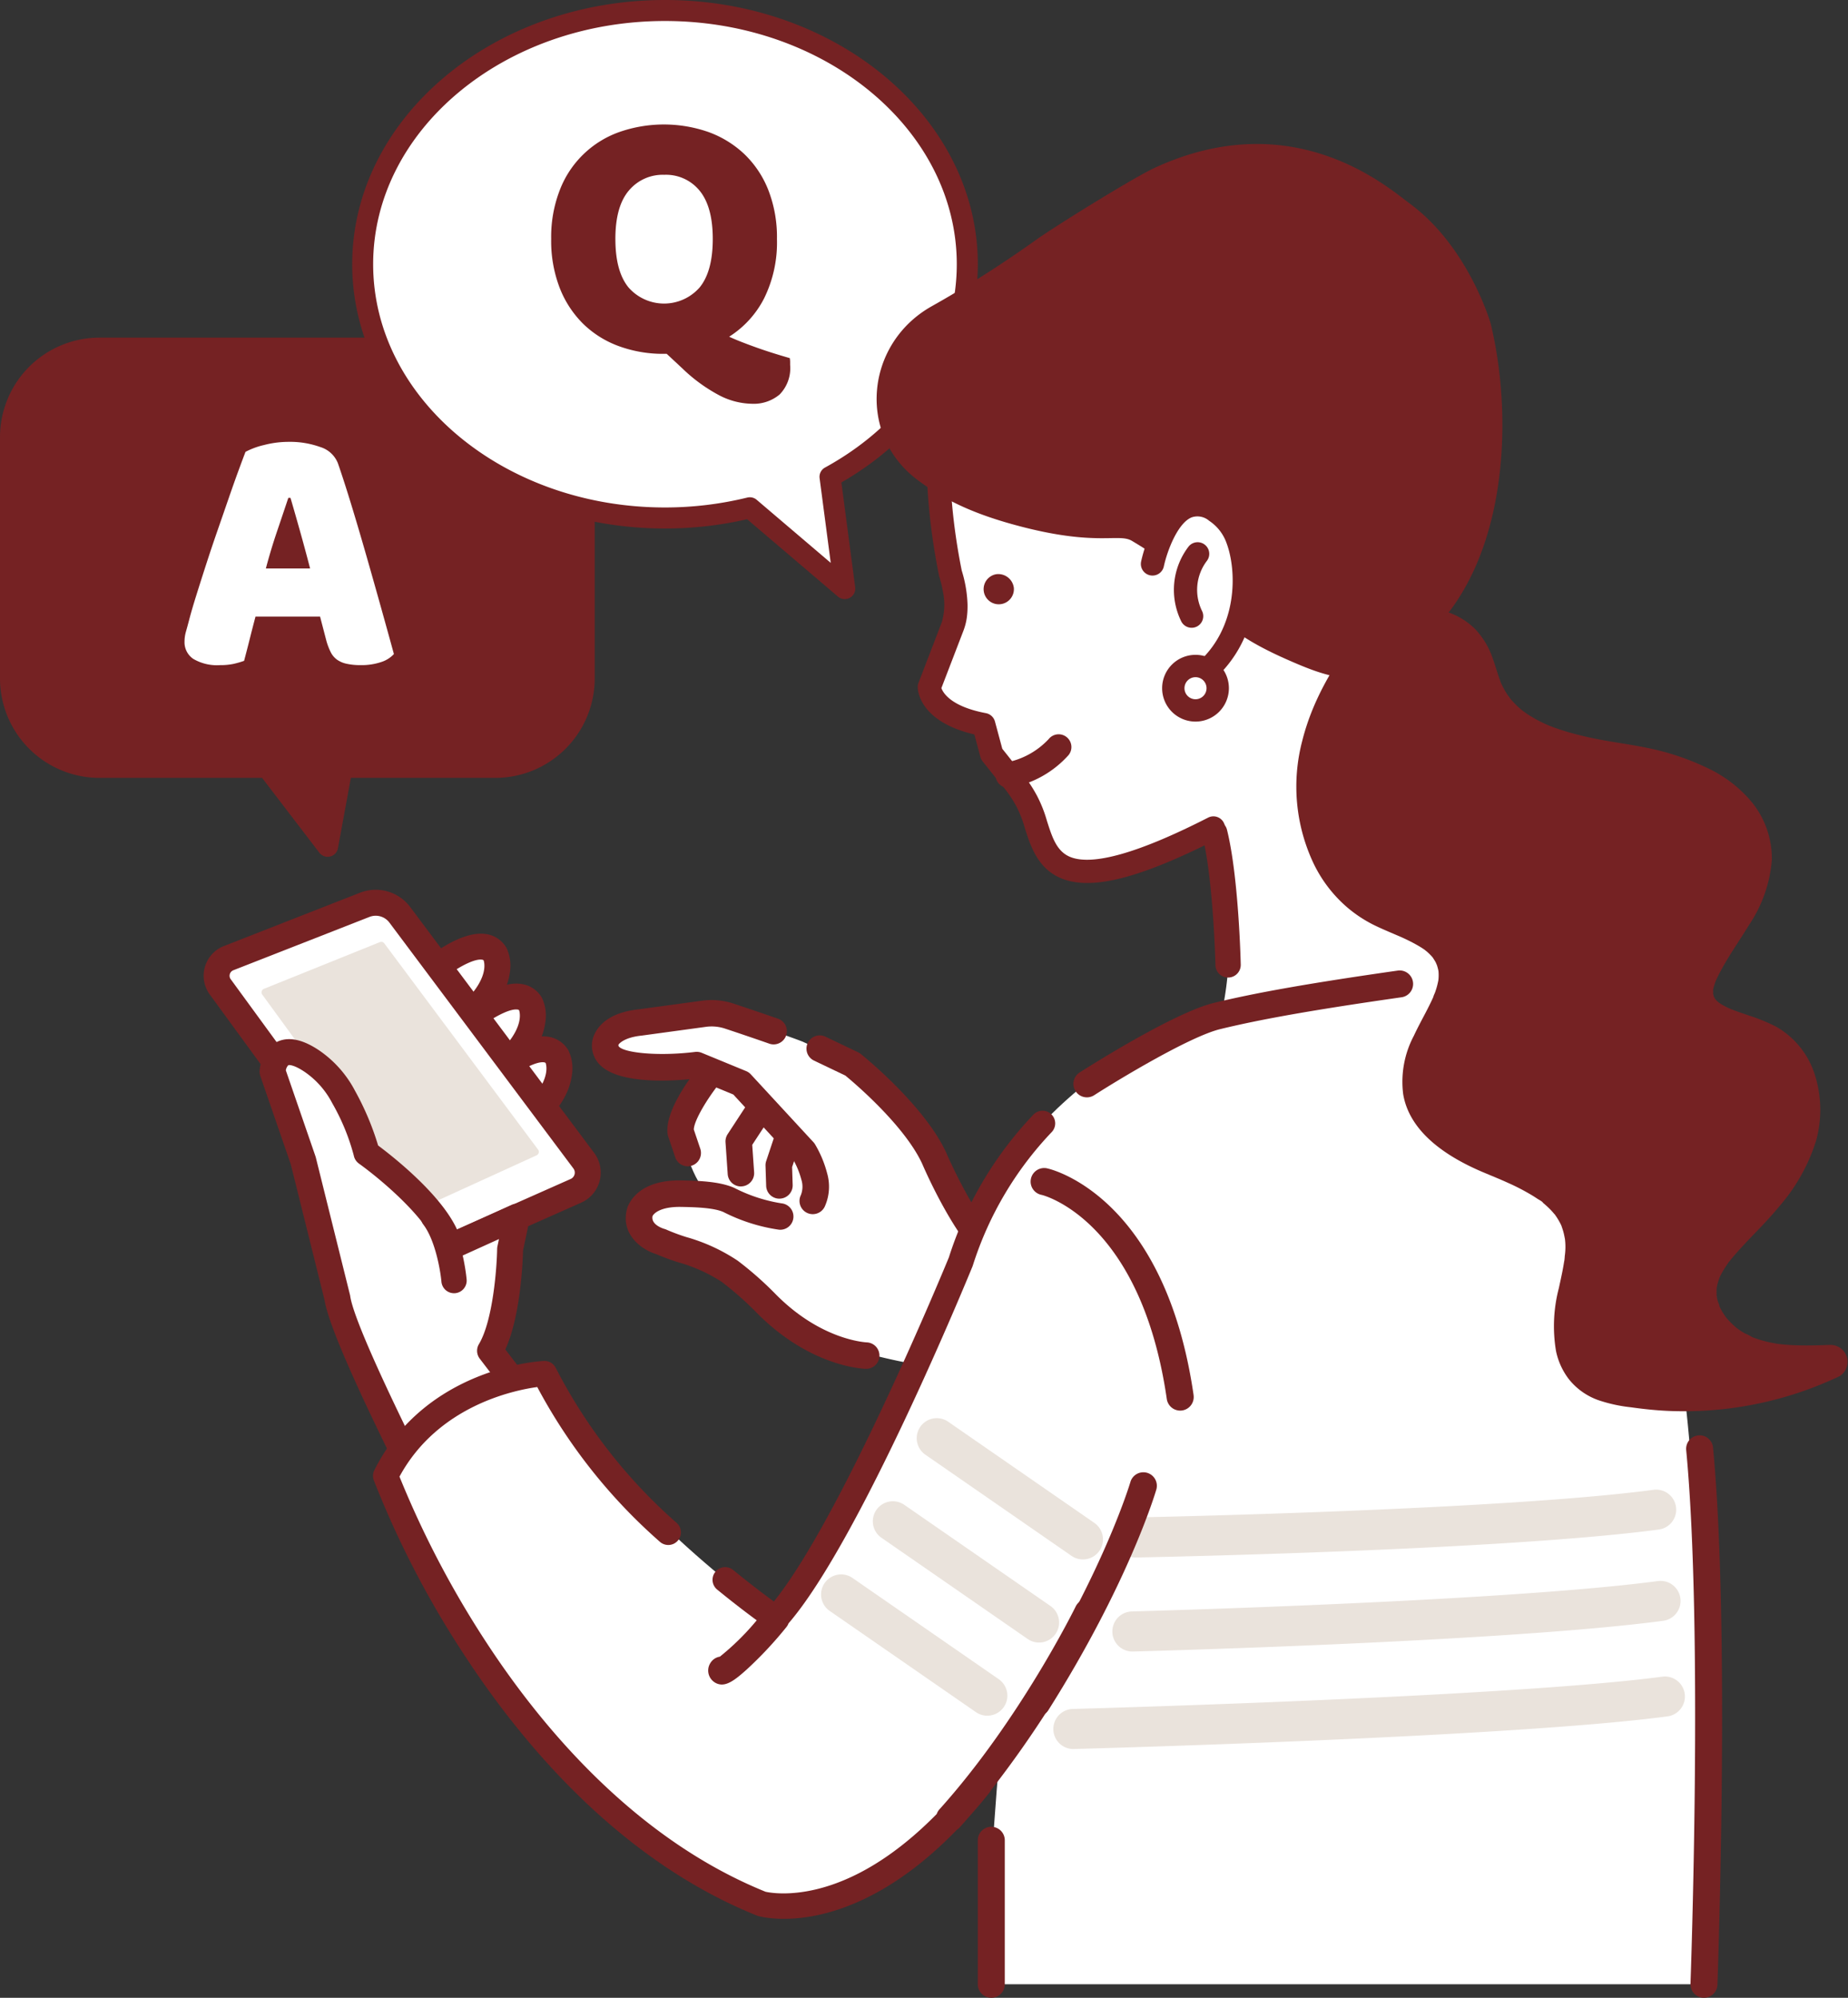<svg xmlns="http://www.w3.org/2000/svg" width="259" height="280" viewBox="0 0 259 280">
  <rect x="0" y="0" width="259" height="280" fill="#333333" stroke="none"/>
  <g id="illust" transform="translate(-133.226 -300.59)">
    <g>
      <path d="M202.651,349.385H147.162A12.458,12.458,0,0,0,134.7,361.842v33.843a12.46,12.46,0,0,0,12.458,12.458h23.523l8.463,11.061,2.033-11.061h21.47a12.457,12.457,0,0,0,12.459-12.457h0V361.842A12.458,12.458,0,0,0,202.651,349.385Z" fill="#752223"/>
      <path d="M179.148,420.675a1.474,1.474,0,0,1-1.17-.578l-8.021-10.483h-22.8a13.948,13.948,0,0,1-13.931-13.931V361.842a13.948,13.948,0,0,1,13.931-13.931h55.489a13.946,13.946,0,0,1,13.931,13.931v33.841a13.946,13.946,0,0,1-13.931,13.931H182.4l-1.81,9.855a1.462,1.462,0,0,1-1.444,1.206Zm-31.986-69.819a11,11,0,0,0-10.986,10.985v33.841a11,11,0,0,0,10.986,10.985h23.523a1.474,1.474,0,0,1,1.17.578l6.445,8.424,1.432-7.8a1.473,1.473,0,0,1,1.448-1.206h21.47a11,11,0,0,0,10.985-10.985V361.842a11,11,0,0,0-10.985-10.985Z" fill="#752223"/>
    </g>
    <g>
      <path d="M268.8,337.626c0-19.641-18.968-35.564-42.367-35.564s-42.368,15.921-42.368,35.564,18.969,35.564,42.367,35.564a49.966,49.966,0,0,0,11.894-1.431l13.3,11.327-2.068-15.67C261.137,361.068,268.8,350.1,268.8,337.626Z" fill="#fff"/>
      <path d="M251.619,384.557a1.474,1.474,0,0,1-.955-.352l-12.728-10.843a51.447,51.447,0,0,1-11.507,1.3c-24.173,0-43.84-16.614-43.84-37.036s19.667-37.036,43.84-37.036,43.84,16.614,43.84,37.036c0,12.3-7.127,23.665-19.121,30.586l1.932,14.682a1.469,1.469,0,0,1-1.461,1.663Zm-13.3-14.272a1.472,1.472,0,0,1,.955.352l10.382,8.844-1.562-11.873a1.475,1.475,0,0,1,.752-1.484c11.568-6.341,18.473-16.995,18.473-28.5,0-18.8-18.345-34.091-40.9-34.091s-40.895,15.293-40.895,34.091,18.345,34.091,40.895,34.091a48.531,48.531,0,0,0,11.543-1.389,1.472,1.472,0,0,1,.355-.041Z" fill="#752223"/>
    </g>
    <path d="M239.89,448.074s-22.6,7.19-2.054,26.193l19.516,5.136L255.3,462.968S252.216,450.642,239.89,448.074Z" fill="#fff"/>
    <g>
      <path d="M237.064,466.878a1.856,1.856,0,0,1-1.849-1.728l-.307-4.461a1.855,1.855,0,0,1,.3-1.143l2.764-4.227a1.853,1.853,0,0,1,2.566-.539h0a1.854,1.854,0,0,1,.537,2.568h0l-2.423,3.7.265,3.84a1.855,1.855,0,0,1-1.723,1.978h0A1.169,1.169,0,0,1,237.064,466.878Z" fill="#752223"/>
      <path d="M229.615,464.054a1.858,1.858,0,0,1-1.758-1.264l-.989-2.937a1.85,1.85,0,0,1-.084-.375c-.388-3.294,3.451-8.248,4.638-9.688a1.856,1.856,0,0,1,2.866,2.359c-1.842,2.24-3.8,5.474-3.824,6.752l.911,2.7a1.869,1.869,0,0,1-1.76,2.453Z" fill="#752223"/>
      <path d="M242.458,468.591a1.857,1.857,0,0,1-1.854-1.8l-.091-2.84a1.867,1.867,0,0,1,.1-.647l1.22-3.659a1.856,1.856,0,0,1,3.521,1.174l-1.114,3.344.08,2.508a1.855,1.855,0,0,1-1.794,1.914h0Z" fill="#752223"/>
      <path d="M228.684,467.888c1.94.034,4.929.086,6.7.884a23.725,23.725,0,0,0,7.194,2.317h1.463s4.756-4.024,1.829-9.145l-8.786-9.511-6.219-2.561s-13.453,1.666-12.8-3.049c0,0,.244-2.439,4.878-2.926l8.954-1.221a7.848,7.848,0,0,1,3.519.321c2.883.949,8.5,2.88,10.288,3.583l6.991,3.17s8.535,6.828,11.462,13.169c0,0,4.756,11.1,9.145,14.022l34.382,12.072-8.414,19.754-34.386-16.461s-17.295-1.922-24.314-9.062a45.854,45.854,0,0,0-5.079-4.477c-2.911-2.2-7.34-3.044-9.626-4.142,0,0-3.783-1.048-2.97-4.137C222.9,470.488,223.614,467.8,228.684,467.888Z" fill="#fff"/>
      <path d="M247.134,470.762a1.855,1.855,0,0,1-1.663-2.676,3.242,3.242,0,0,0,.068-2.16,11.744,11.744,0,0,0-1.189-2.885L236,453.993l-5.395-2.222c-2.957.329-10.549.859-13.3-1.932a3.816,3.816,0,0,1-1.078-3.268h0c.087-.634.812-3.906,6.492-4.515l8.927-1.217a9.764,9.764,0,0,1,4.35.4c1.672.55,4.1,1.377,6.193,2.1a1.855,1.855,0,1,1-1.221,3.5c-2.072-.722-4.479-1.54-6.133-2.085a5.961,5.961,0,0,0-2.688-.245l-8.954,1.221-.057.007c-2.6.274-3.224,1.256-3.225,1.265a.294.294,0,0,1-.008.069.336.336,0,0,0,0,.1c.434.93,5.323,1.52,10.741.853a1.852,1.852,0,0,1,.934.126l6.219,2.56a1.848,1.848,0,0,1,.657.458l8.78,9.511a1.776,1.776,0,0,1,.252.345,15.683,15.683,0,0,1,1.673,4.043,6.8,6.8,0,0,1-.351,4.652A1.858,1.858,0,0,1,247.134,470.762Z" fill="#752223"/>
      <path d="M254.616,492.44h-.143c-.406-.031-7.8-.341-15.226-7.89a44.22,44.22,0,0,0-4.873-4.3,22.208,22.208,0,0,0-6.14-2.758,31.372,31.372,0,0,1-3.03-1.125c-2.208-.679-5.019-2.871-4.1-6.35.114-.425,1.28-4.1,7.612-3.983,2.128.038,5.317.1,7.427,1.049a21.992,21.992,0,0,0,6.609,2.161,1.855,1.855,0,0,1,1.668,2.025h0a1.849,1.849,0,0,1-2.013,1.669H242.4a24.935,24.935,0,0,1-7.78-2.472c-1.414-.638-4.252-.689-5.948-.72-2.675-.048-3.757.8-3.991,1.286-.262,1.251,1.606,1.785,1.687,1.807a1.782,1.782,0,0,1,.308.115,27.052,27.052,0,0,0,2.745,1.019,25.317,25.317,0,0,1,7.2,3.314,48,48,0,0,1,5.284,4.658c6.457,6.567,12.776,6.785,12.861,6.791a1.855,1.855,0,0,1,1.71,1.989v0A1.856,1.856,0,0,1,254.616,492.44Zm-29.927-21.474-.011.043a.207.207,0,0,0,.01-.043Z" fill="#752223"/>
      <path d="M273.3,478.8a1.841,1.841,0,0,1-1.027-.312c-4.682-3.121-9.252-13.51-9.811-14.811-2.505-5.4-9.612-11.4-10.768-12.346l-4.383-2.094a1.856,1.856,0,0,1,1.6-3.35h0l4.584,2.189a1.881,1.881,0,0,1,.359.225c.362.29,8.912,7.179,11.987,13.841l.021.046c1.264,2.947,5.25,11.064,8.469,13.21a1.854,1.854,0,0,1,.516,2.572h0A1.852,1.852,0,0,1,273.3,478.8Z" fill="#752223"/>
    </g>
    <g>
      <path d="M193.527,436.865s6.921-5.925,9.078-2.566c0,0,1.839,3.381-3.244,8.216Z" fill="#fff"/>
      <path d="M199.36,444.331a1.814,1.814,0,0,1-1.264-.512l-5.833-5.65a1.817,1.817,0,0,1,.083-2.686c.882-.756,5.464-4.5,8.967-3.983a3.941,3.941,0,0,1,2.821,1.815c.024.037.047.075.068.114a5.811,5.811,0,0,1,.491,3.382c-.285,2.354-1.658,4.715-4.079,7.019A1.813,1.813,0,0,1,199.36,444.331Zm-3.052-7.3,3,2.9c2.2-2.629,1.835-4.341,1.7-4.737a.346.346,0,0,0-.225-.1c-1-.146-2.9.847-4.475,1.934Z" fill="#752223"/>
    </g>
    <g>
      <path d="M198.5,443.854s6.921-5.924,9.077-2.566c0,0,1.839,3.381-3.244,8.216Z" fill="#fff"/>
      <path d="M204.331,451.322a1.812,1.812,0,0,1-1.264-.507l-5.834-5.65a1.817,1.817,0,0,1,.083-2.686c.883-.756,5.464-4.5,8.967-3.983a3.942,3.942,0,0,1,2.821,1.816,1.305,1.305,0,0,1,.067.114,5.819,5.819,0,0,1,.491,3.382c-.285,2.354-1.658,4.715-4.08,7.019A1.808,1.808,0,0,1,204.331,451.322Zm-3.052-7.3,3,2.9c2.2-2.629,1.835-4.342,1.7-4.738a.35.35,0,0,0-.226-.1c-.98-.141-2.871.831-4.478,1.931Z" fill="#752223"/>
    </g>
    <g>
      <path d="M202.221,451.252s6.921-5.924,9.078-2.566c0,0,1.839,3.381-3.244,8.217Z" fill="#fff"/>
      <path d="M208.054,458.719a1.814,1.814,0,0,1-1.264-.512l-5.833-5.65a1.817,1.817,0,0,1,.083-2.686c.883-.756,5.466-4.5,8.968-3.983a3.943,3.943,0,0,1,2.821,1.816c.024.037.047.075.067.113a5.811,5.811,0,0,1,.491,3.382c-.285,2.354-1.658,4.715-4.079,7.019A1.813,1.813,0,0,1,208.054,458.719Zm-3.052-7.3,3,2.9c2.2-2.629,1.835-4.341,1.7-4.738a.348.348,0,0,0-.226-.1c-.974-.144-2.866.835-4.473,1.935Z" fill="#752223"/>
    </g>
    <g>
      <path d="M305.072,382.552a25.744,25.744,0,0,1-3.488-1.464c-7.126-3.952.281-8.961-6.65-16.285-2.9-3.065-21.167-4.744-26.658-11.568-.443-.55-3.843,4.627-3.141,4.7h0s-1.512,9.1,1.307,23.032c0,0,1.489,4.424.306,7.422l-3.266,8.5s.048,3.829,7.625,5.26l1.11,4.136,2.334,2.939a17.535,17.535,0,0,1,2.606,3.713c3.049,5.368.365,16.858,26.135,3.7l1.526,8.864a44.743,44.743,0,0,1-1.25,20.484l-1.477,4.909,50.424,2.161L332.363,392.29l-5.763.355Z" fill="#fff"/>
      <path d="M304.88,416.293a1.628,1.628,0,0,0-2.332-1.109c-9.709,4.956-16.221,6.806-19.358,5.5-1.879-.785-2.505-2.753-3.23-5.033a18.48,18.48,0,0,0-1.391-3.52,20.108,20.108,0,0,0-2.8-3.992l-2.068-2.6-1.029-3.819a1.628,1.628,0,0,0-1.271-1.178c-4.9-.926-6-2.846-6.238-3.512l3.092-8.047a8.338,8.338,0,0,0,.517-2.229,12.007,12.007,0,0,0,.05-1.587,17.911,17.911,0,0,0-.81-4.62c-2.692-13.372-1.292-22.261-1.277-22.348a1.566,1.566,0,0,0,.019-.18l-3.248-.26c-.164,1.071-1.394,10.058,1.331,23.527a1.855,1.855,0,0,0,.052.194,14.341,14.341,0,0,1,.477,1.98,8.719,8.719,0,0,1-.147,4.34l-3.266,8.5a1.638,1.638,0,0,0-.108.6c.006.507.29,4.836,7.939,6.626l.852,3.171a1.641,1.641,0,0,0,.3.59l2.334,2.939a2.065,2.065,0,0,0,.14.155,16.824,16.824,0,0,1,2.325,3.35,15.862,15.862,0,0,1,1.119,2.9c.8,2.533,1.808,5.686,5.08,7.051,3.983,1.664,10.257.23,20.2-4.653Z" fill="#752223"/>
    </g>
    <path d="M275.319,382.989a2.122,2.122,0,1,1-2.44-1.924A2.2,2.2,0,0,1,275.319,382.989Z" fill="#752223"/>
    <path d="M330.833,329.142c-3.027-2.232-16.307-14.046-35.8-5.017-2.968,1.375-13.9,8.158-16.565,10.057a159.36,159.36,0,0,1-14.8,9.41c-9.152,5.268-10.314,17.917-1.866,24.253,3.832,2.873,8.018,4.849,14.459,6.53,10.728,2.8,13.748.92,15.6,2.017,12.934,7.656,8.113,10.655,21.878,16.692,3.045,1.335,6.22,2.653,9.544,2.608,4.831-.067-1.378.469,3.055-1.455,17.975-7.8,19.555-33.074,15.781-48.394C342.12,345.843,339.039,335.193,330.833,329.142Z" fill="#752223"/>
    <g>
      <path d="M294.75,379.633s2.446-11.507,8.817-7.423a7.887,7.887,0,0,1,3.067,3.868c1.5,3.956,2.09,12.992-4.6,18.753Z" fill="#fff"/>
      <path d="M302.179,396.452a1.63,1.63,0,0,1-1.21-2.857l0,0c5.807-5,5.621-13.045,4.14-16.94a6.212,6.212,0,0,0-2.423-3.075,2.488,2.488,0,0,0-2.467-.471c-1.924.8-3.4,4.635-3.879,6.863a1.628,1.628,0,0,1-1.933,1.251h0a1.627,1.627,0,0,1-1.252-1.93h0c.161-.759,1.7-7.471,5.807-9.189a5.7,5.7,0,0,1,5.482.733,9.443,9.443,0,0,1,3.711,4.659c1.866,4.909,2.058,14.436-5.059,20.566A1.63,1.63,0,0,1,302.179,396.452Z" fill="#752223"/>
    </g>
    <g>
      <path d="M300.38,388.571a1.629,1.629,0,0,1-1.593-.88,9.981,9.981,0,0,1,1.042-10.526,1.629,1.629,0,0,1,2.533,2.048,6.719,6.719,0,0,0-.677,6.992,1.631,1.631,0,0,1-1.3,2.366Z" fill="#752223"/>
    </g>
    <g>
      <g>
        <path d="M164.1,438.911l27.955,38.3,21.892-9.713a2.79,2.79,0,0,0,1.415-3.685,2.757,2.757,0,0,0-.315-.537L189.257,428.8a4.209,4.209,0,0,0-4.9-1.4l-19.081,7.48a2.649,2.649,0,0,0-1.175,4.027Z" fill="#fff"/>
        <path d="M192.051,479.022a1.819,1.819,0,0,1-1.469-.746l-27.955-38.3h0a4.467,4.467,0,0,1,1.978-6.791l19.083-7.477a6.042,6.042,0,0,1,7.023,2L216.5,462.177a4.609,4.609,0,0,1-1.82,6.973l-21.892,9.713A1.819,1.819,0,0,1,192.051,479.022Zm-26.488-41.187,27.09,37.114,20.552-9.119a.973.973,0,0,0,.385-1.472L187.8,429.893a2.4,2.4,0,0,0-2.787-.794l-19.083,7.477a.83.83,0,0,0-.368,1.263Z" fill="#752223"/>
      </g>
      <g>
        <path d="M170.415,439.672,192.08,469.39l16.129-7.366-21.551-28.9Z" fill="#eae3dc"/>
        <path d="M192.08,469.925a.535.535,0,0,1-.432-.22l-21.665-29.714a.535.535,0,0,1,.232-.811l16.245-6.546a.536.536,0,0,1,.628.176l21.549,28.9a.533.533,0,0,1-.211.806L192.3,469.882A.535.535,0,0,1,192.08,469.925Zm-20.829-30.013,21,28.811,15.13-6.91-20.907-28.036Z" fill="#eae3dc"/>
      </g>
    </g>
    <path d="M260.486,496.714s-10.856,21.048-19.932,33.426c0,0-10.856-6.233-23.077-20.278q-.876-1.006-1.76-2.067-.55-.662-1.1-1.342-.953-1.174-1.909-2.413l-10.8-14.124c2.662-4.448,2.812-14.253,2.812-14.253l.952-4.539-9.486,4.3c-.818-5.477-11.592-13.222-11.592-13.222a33.186,33.186,0,0,0-3.217-7.877,13.765,13.765,0,0,0-4.422-5c-5.26-3.556-5.526,1.468-5.526,1.468l4.3,12.466,4.784,19.245c.848,5.9,14.894,32.78,14.894,32.78s20.723,43.025,47.7,52.042a9.3,9.3,0,0,0,9.1-1.811c5.449-4.793,23.572-24.846,37.588-56.063Z" fill="#fff"/>
    <path d="M207.66,538.988A169.541,169.541,0,0,1,193.778,516.1c-1.507-2.885-14.067-27.06-15.053-33.24l-4.745-19.085-4.273-12.391a1.828,1.828,0,0,1-.1-.688c.016-.3.219-2.979,2.4-4.062,1.61-.8,3.616-.4,5.964,1.184a15.646,15.646,0,0,1,5.011,5.653,38.789,38.789,0,0,1,3.237,7.667c2.145,1.6,8.807,6.845,11.067,11.787l7.634-3.46a1.817,1.817,0,0,1,2.528,2.029l-.917,4.373c-.032,1.322-.314,9.112-2.481,13.857l10.1,13.208a1.817,1.817,0,1,1-2.887,2.207l-10.8-14.124a1.818,1.818,0,0,1-.116-2.037c1.974-3.3,2.513-10.753,2.554-13.348a1.814,1.814,0,0,1,.039-.345l.216-1.031-6.221,2.819a1.816,1.816,0,0,1-2.547-1.387c-.513-3.43-6.931-9.19-10.856-12.014a1.818,1.818,0,0,1-.726-1.146,30.3,30.3,0,0,0-3.036-7.357,11.982,11.982,0,0,0-3.834-4.341c-1.448-.978-2.169-1.008-2.308-.941a1.312,1.312,0,0,0-.341.722l4.157,12.056c.017.051.033.1.046.154l4.784,19.244a1.788,1.788,0,0,1,.035.18c.659,4.587,10.839,24.8,14.705,32.2l.027.053a168.71,168.71,0,0,0,13.606,22.415Z" fill="#752223"/>
    <path d="M196.857,481.844a1.773,1.773,0,0,1-1.764-1.619c-.131-1.473-.841-5.777-2.537-8.009a1.772,1.772,0,0,1,.339-2.483h0a1.773,1.773,0,0,1,2.484.339c2.669,3.511,3.224,9.59,3.246,9.847a1.772,1.772,0,0,1-1.612,1.919h0Q196.934,481.844,196.857,481.844Z" fill="#752223"/>
    <g>
      <path d="M373.821,482.2v.005C373.836,482.4,373.945,482.618,373.821,482.2Z" fill="#20989a"/>
      <path d="M334.813,438.051v-.009C334.852,437.842,334.819,437.511,334.813,438.051Z" fill="#20989a"/>
      <path d="M351.086,470.754a.44.44,0,0,0,.134.187,1.26,1.26,0,0,1-.119-.17Z" fill="#20989a"/>
      <path d="M332.9,433.711" fill="#20989a"/>
      <path d="M334.152,440.192c.026-.123.013-.157-.069.216V440.4A1.858,1.858,0,0,1,334.152,440.192Z" fill="#20989a"/>
    </g>
    <path d="M209.529,493.1s-15.466.754-22.257,14.335c0,0,14.209,46.022,52.686,59.98,0,0,16.1,3.018,33.322-20.37,0,0-2.443,27.844-1.123,31.651H372.04c.2.029,1.827-58.6-4.82-98.219l-13.756-42.032s-10.049-4.223-49.674,3.821c0,0-27.511,8.407-35.918,35.154,0,0-16,39.138-25.9,50.009C241.97,527.43,219.337,511.964,209.529,493.1Z" fill="#fff"/>
    <path d="M392.083,490.826a2.423,2.423,0,0,0-2.289-1.743c-1.814.064-3.632.123-5.446.028-.4-.021-.8-.049-1.2-.087-.233-.022-.464-.051-.7-.075l-.089-.009c-.058-.012-.116-.025-.169-.034a17.551,17.551,0,0,1-2.607-.629c-.221-.073-.441-.15-.659-.233l-.115-.045a5.639,5.639,0,0,0-1.014-.512q-.465-.267-.906-.576c-.045-.032-.224-.17-.287-.216-.091-.077-.182-.153-.271-.232q-.369-.329-.711-.687-.2-.209-.384-.426c-.038-.044-.074-.089-.111-.134-.189-.276-.381-.547-.549-.837-.094-.161-.182-.326-.266-.493-.022-.044-.043-.088-.064-.133-.049-.3-.231-.63-.307-.93-.038-.153-.072-.307-.1-.462a2.069,2.069,0,0,0-.04-.233c.009.03.015.05.022.075q-.026-.518,0-1.035v-.06c.045-.231.092-.461.153-.689.017-.062.179-.564.273-.83l.041-.082c.04-.079.078-.159.118-.238q.141-.276.3-.545c.2-.336.407-.662.631-.98a3.677,3.677,0,0,1,.374-.511c-.012.011-.265.328-.091.122.078-.093.152-.189.23-.283,2.117-2.559,4.607-4.783,6.71-7.361a25.747,25.747,0,0,0,5.181-9.2,16.208,16.208,0,0,0-.061-8.955,11.865,11.865,0,0,0-5.5-7.057,25.058,25.058,0,0,0-3.8-1.566c-.6-.205-1.2-.4-1.788-.619-.274-.1-.547-.2-.817-.31-.134-.07-.283-.124-.418-.189-.248-.119-.492-.246-.729-.385-.106-.062-.212-.126-.315-.193-.043-.028-.166-.116-.248-.175l-.03-.026c-.1-.09-.2-.183-.291-.28-.041-.043-.08-.093-.12-.142-.012-.016-.023-.033-.033-.049-.056-.089-.1-.182-.152-.274-.034-.116-.072-.23-.1-.348a.29.29,0,0,0-.012-.057v-.636c.016-.06.036-.119.041-.141.045-.194.1-.385.162-.574.042-.127.086-.252.133-.377.009-.025.059-.142.088-.213l.13-.277q.127-.268.261-.532.27-.532.563-1.052c.367-.651.755-1.291,1.152-1.924.829-1.321,1.7-2.614,2.508-3.947a18.94,18.94,0,0,0,3.184-9.079,12.5,12.5,0,0,0-2.9-8.234,18.061,18.061,0,0,0-6.348-4.772,35.413,35.413,0,0,0-8.067-2.688c-2.654-.554-5.352-.867-8-1.436-1.339-.287-2.669-.62-3.974-1.034q-.975-.309-1.928-.685l-.134-.054-.327-.143q-.468-.212-.927-.448a17.5,17.5,0,0,1-1.622-.946c-.2-.134-.4-.279-.6-.421-.053-.047-.132-.1-.178-.134q-.189-.158-.375-.321a12.309,12.309,0,0,1-1.309-1.354,2.24,2.24,0,0,0-.279-.384q-.283-.417-.531-.859c-.156-.279-.3-.566-.432-.855l-.026-.054c-.008-.023-.018-.053-.035-.1-.078-.214-.158-.427-.232-.642-.285-.831-.525-1.678-.823-2.505a11.257,11.257,0,0,0-2.524-4.3c-3.434-3.423-9-3.852-13.189-1.686a2.051,2.051,0,0,0-1.993.646c-4,4.938-7.5,10.461-9.055,16.689a25.219,25.219,0,0,0,1.478,16.967,18.9,18.9,0,0,0,4.9,6.45,18.494,18.494,0,0,0,3.473,2.309c1.087.548,2.215,1.011,3.331,1.495a26.809,26.809,0,0,1,3.221,1.588c.245.149.487.3.722.469l.02.016-.047-.05a3.759,3.759,0,0,0,.324.267c.176.151.344.309.506.474.1.1.19.2.281.3l.059.067c.152.234.306.464.437.712.044.083.089.231.146.327,0,.01.008.019.011.029a6.336,6.336,0,0,1,.215.8c.006.032.011.069.016.1,0,.066.01.132.013.2a6.888,6.888,0,0,1-.008.8c-.009.131-.037.267-.037.4v-.091a10.849,10.849,0,0,1-.43,1.582c-.064.182-.159.371-.23.559a1.1,1.1,0,0,1-.062.2v.007a.108.108,0,0,1-.009.029V440.4c-.057.128-.115.256-.175.383-.273.585-.567,1.161-.865,1.733-.56,1.074-1.14,2.138-1.649,3.237a13.777,13.777,0,0,0-1.5,8.177c.918,5.521,6.4,8.913,11.13,10.925l2.151.9.031.013.441.189q.48.207.954.423a30.707,30.707,0,0,1,3.464,1.809q.333.206.657.424c.111.075.746.415.755.538l-.237-.184c.08.063.159.127.238.191.118.1.234.2.348.3.264.232.519.474.762.727.175.182.337.373.5.565a.09.09,0,0,1,0-.023.231.231,0,0,0,.018.04c.026.03.053.058.079.088.1.114.083.118.04.082.054.069.108.134.121.154q.25.372.465.766c.072.132.141.266.206.4.021.042.039.085.059.128v.006c.12.356.243.707.331,1.074.047.2.083.394.123.592.063.318.048.217.027.1a9.076,9.076,0,0,1-.016,2.491,4.635,4.635,0,0,1-.064.611c.126-.563-.015.1-.029.187-.064.411-.138.821-.217,1.229-.159.82-.341,1.636-.517,2.453a21.031,21.031,0,0,0-.4,8.809,9.736,9.736,0,0,0,1.791,3.938,9.205,9.205,0,0,0,4.2,2.974,21.248,21.248,0,0,0,4.5.978c1.722.244,3.448.429,5.185.508a50.874,50.874,0,0,0,19.21-2.856c1.63-.58,3.231-1.247,4.8-1.977A2.38,2.38,0,0,0,392.083,490.826Zm-17.836-7.074-.039-.081c-.125-.255,0-.052.04.081Zm-.009-4.141.013-.026a.878.878,0,0,1,.065-.163.6.6,0,0,1-.064.163Zm-.927-39.637a.252.252,0,0,0,0-.039C373.33,439.93,373.33,439.946,373.324,439.948Zm-.025-.181c-.055-.239,0-.042.019.089,0-.03-.01-.06-.017-.09Zm.01-.361a.179.179,0,0,1,.007-.089c0,.048,0,.09-.005.088Z" fill="#752223"/>
    <path d="M305.344,437.6a1.772,1.772,0,0,1-1.771-1.735c0-.135-.3-12.088-1.832-18.154a1.773,1.773,0,0,1,3.437-.869c1.633,6.457,1.928,18.382,1.94,18.949a1.772,1.772,0,0,1-1.735,1.808Z" fill="#752223"/>
    <g>
      <path d="M300.51,496.121c-4.02-27.7-19.755-31.6-20.423-31.753a1.9,1.9,0,1,0-.844,3.7h0c.138.031,13.861,3.45,17.511,28.6a1.9,1.9,0,0,0,1.877,1.626,1.946,1.946,0,0,0,.275-.02,1.9,1.9,0,0,0,1.6-2.156Z" fill="#752223"/>
      <path d="M286.53,524.861a1.9,1.9,0,0,0-2.538.876c-.077.157-7.787,15.87-19.1,28.442a1.9,1.9,0,0,0-.385.655c-4.156,4.221-9.166,8.055-14.792,9.951-5.2,1.754-8.7,1.057-9.2.943-18.2-7.37-31.222-22.916-38.949-34.673a135.005,135.005,0,0,1-12.352-23.508c5.347-9.86,15.9-12.087,19.31-12.557A76.888,76.888,0,0,0,225.7,516.672a1.77,1.77,0,1,0,2.374-2.626,73.621,73.621,0,0,1-16.969-21.76,1.777,1.777,0,0,0-1.658-.952c-.674.032-16.585.97-23.756,15.312a1.776,1.776,0,0,0-.081,1.4,132.508,132.508,0,0,0,12.947,24.888c8.027,12.229,21.611,28.425,40.743,36.131a1.672,1.672,0,0,0,.168.058c.591.17,12.815,3.453,27.873-12.085a1.913,1.913,0,0,0,.375-.314q.748-.832,1.475-1.678c.9-1.005,1.8-2.075,2.717-3.221l.224-.351A147.322,147.322,0,0,0,287.4,527.4,1.9,1.9,0,0,0,286.53,524.861Z" fill="#752223"/>
      <path d="M233.3,536.322a1.869,1.869,0,0,0,1.088.363c1.038,0,2.139-.893,3.468-2.082a54.149,54.149,0,0,0,5.584-5.968,1.865,1.865,0,0,0,.3-.523c10.008-11.594,25.131-48.434,25.78-50.02.018-.046.035-.093.05-.14a48.2,48.2,0,0,1,11.061-18.7,1.772,1.772,0,0,0-.075-2.505h0a1.772,1.772,0,0,0-2.505.075h0a51.729,51.729,0,0,0-11.839,20c-.727,1.767-15.085,36.521-24.528,48.228-1.229-.894-3.25-2.41-5.7-4.415a1.772,1.772,0,0,0-2.244,2.744h0c2.332,1.906,4.262,3.367,5.543,4.306a35.838,35.838,0,0,1-5.165,5.094,1.9,1.9,0,0,0-1.345.916A1.965,1.965,0,0,0,233.3,536.322Z" fill="#752223"/>
    </g>
    <g>
      <circle id="楕円形_27" data-name="楕円形 27" cx="3.112" cy="3.112" r="3.112" transform="translate(297.666 393.934)" fill="#fff"/>
      <path d="M300.778,401.725a4.678,4.678,0,1,1,4.679-4.678A4.685,4.685,0,0,1,300.778,401.725Zm0-6.224a1.546,1.546,0,1,0,1.546,1.546A1.548,1.548,0,0,0,300.778,395.5Z" fill="#752223"/>
    </g>
    <g>
      <path d="M210.474,334.087a18.137,18.137,0,0,1,1.225-6.9,13.9,13.9,0,0,1,8.349-8.1,18.972,18.972,0,0,1,12.448,0,14.483,14.483,0,0,1,5.023,3.074,14.135,14.135,0,0,1,3.373,5.024,18.137,18.137,0,0,1,1.225,6.9,17.7,17.7,0,0,1-1.8,8.323,13.773,13.773,0,0,1-4.9,5.374q.75.35,1.774.75t2.149.8q1.125.4,2.325.775t2.249.675a3.3,3.3,0,0,1,.05.525v.425a5.265,5.265,0,0,1-1.474,4.149,5.642,5.642,0,0,1-3.874,1.3,10.257,10.257,0,0,1-4.749-1.274,22.729,22.729,0,0,1-5-3.674l-2.2-2.05h-.4a17.968,17.968,0,0,1-6.3-1.075,14.024,14.024,0,0,1-5-3.124,14.434,14.434,0,0,1-3.3-5.049A18.329,18.329,0,0,1,210.474,334.087Zm9,0q0,4.549,1.849,6.8a6.626,6.626,0,0,0,9.949,0q1.848-2.25,1.849-6.8,0-4.5-1.825-6.748a6.063,6.063,0,0,0-4.974-2.25,6.183,6.183,0,0,0-4.974,2.225q-1.875,2.222-1.876,6.773Z" fill="#752223"/>
    </g>
    <g>
      <path d="M167.636,363.918a10.613,10.613,0,0,1,2.575-.95,13.719,13.719,0,0,1,3.474-.45,12.5,12.5,0,0,1,4.424.725,3.854,3.854,0,0,1,2.475,2.275q.9,2.6,1.949,6.048t2.1,7.123q1.05,3.674,2.049,7.248t1.75,6.323a4.112,4.112,0,0,1-1.8,1.125,8.563,8.563,0,0,1-2.85.425,8.772,8.772,0,0,1-2.024-.2,3.613,3.613,0,0,1-1.349-.6,2.94,2.94,0,0,1-.85-1.05,9.045,9.045,0,0,1-.575-1.5l-.9-3.449h-9.048q-.4,1.5-.8,3.1t-.8,3.1a12.805,12.805,0,0,1-1.475.425,8.668,8.668,0,0,1-1.874.175,6.544,6.544,0,0,1-3.774-.875,2.814,2.814,0,0,1-1.225-2.424,5.1,5.1,0,0,1,.2-1.4q.2-.7.45-1.65.349-1.349.974-3.349t1.375-4.324q.75-2.325,1.6-4.774t1.6-4.624q.75-2.174,1.375-3.874T167.636,363.918Zm6,6.448q-.7,2.1-1.574,4.674t-1.575,5.224h6.2q-.7-2.7-1.424-5.274t-1.325-4.624Z" fill="#fff"/>
    </g>
    <path d="M278.853,530.8a2.8,2.8,0,0,1-1.6-.5l-20.488-14.181a2.809,2.809,0,0,1-.711-3.908h0a2.81,2.81,0,0,1,3.909-.711l20.488,14.181a2.81,2.81,0,0,1-1.6,5.12Z" fill="#eae3dc"/>
    <path d="M271.6,541.054a2.8,2.8,0,0,1-1.6-.5l-20.489-14.181a2.809,2.809,0,0,1-.711-3.908h0a2.809,2.809,0,0,1,3.909-.711l20.488,14.181a2.809,2.809,0,0,1,.712,3.908h0A2.805,2.805,0,0,1,271.6,541.054Z" fill="#eae3dc"/>
    <path d="M285,519.153a2.8,2.8,0,0,1-1.6-.5l-20.484-14.18a2.809,2.809,0,1,1,3.2-4.62L286.6,514.034a2.81,2.81,0,0,1,.711,3.91h0A2.808,2.808,0,0,1,285,519.153Z" fill="#eae3dc"/>
    <path d="M292.418,518.884a2.809,2.809,0,0,1-.052-5.618c.508-.01,51.05-1,72.6-3.87a2.809,2.809,0,0,1,3.156,2.411v0a2.809,2.809,0,0,1-2.412,3.156h0c-21.87,2.916-71.152,3.878-73.24,3.918Z" fill="#eae3dc"/>
    <path d="M291.929,532.062a2.81,2.81,0,0,1-.071-5.619c.519-.014,52.157-1.383,73.72-4.258a2.805,2.805,0,0,1,3.155,2.407v.006a2.808,2.808,0,0,1-2.412,3.156h0c-21.86,2.915-72.185,4.25-74.317,4.306Z" fill="#eae3dc"/>
    <path d="M283.633,545.728a2.81,2.81,0,0,1-.073-5.618c.608-.016,61.064-1.65,82.628-4.525a2.808,2.808,0,0,1,3.156,2.409v0a2.809,2.809,0,0,1-2.412,3.156h0c-21.86,2.914-80.726,4.506-83.222,4.573Z" fill="#eae3dc"/>
    <path d="M278.549,541.174a1.892,1.892,0,0,1-1.6-2.9c10.946-17.325,14.669-29.848,14.705-29.973A1.89,1.89,0,0,1,294,507.014h0a1.891,1.891,0,0,1,1.286,2.344c-.155.529-3.911,13.162-15.138,30.933A1.889,1.889,0,0,1,278.549,541.174Z" fill="#752223"/>
    <path d="M272.157,580.588a1.891,1.891,0,0,1-1.891-1.891V558.516a1.891,1.891,0,0,1,3.782,0V578.7a1.891,1.891,0,0,1-1.891,1.891Z" fill="#752223"/>
    <path d="M372.04,580.588h-.071a1.89,1.89,0,0,1-1.82-1.957v0c.018-.494,1.8-49.633-.6-74.8a1.889,1.889,0,0,1,3.761-.361c2.42,25.41.634,74.8.616,75.292A1.89,1.89,0,0,1,372.04,580.588Z" fill="#752223"/>
    <path d="M285.558,454.39a1.891,1.891,0,0,1-1.023-3.482c.53-.34,13.05-8.347,18.808-9.751,5.915-1.442,13.629-2.8,25.8-4.537a1.889,1.889,0,0,1,.539,3.739c-12.039,1.72-19.646,3.056-25.436,4.467-4.274,1.042-14.2,7.038-17.662,9.26A1.886,1.886,0,0,1,285.558,454.39Z" fill="#752223"/>
    <path d="M274.546,411.009a1.788,1.788,0,0,1-.334-3.545,10.944,10.944,0,0,0,5.989-3.288,1.789,1.789,0,0,1,2.513-.28h0a1.788,1.788,0,0,1,.28,2.513h0a14.378,14.378,0,0,1-8.11,4.566A1.818,1.818,0,0,1,274.546,411.009Z" fill="#752223"/>
  </g>
</svg>